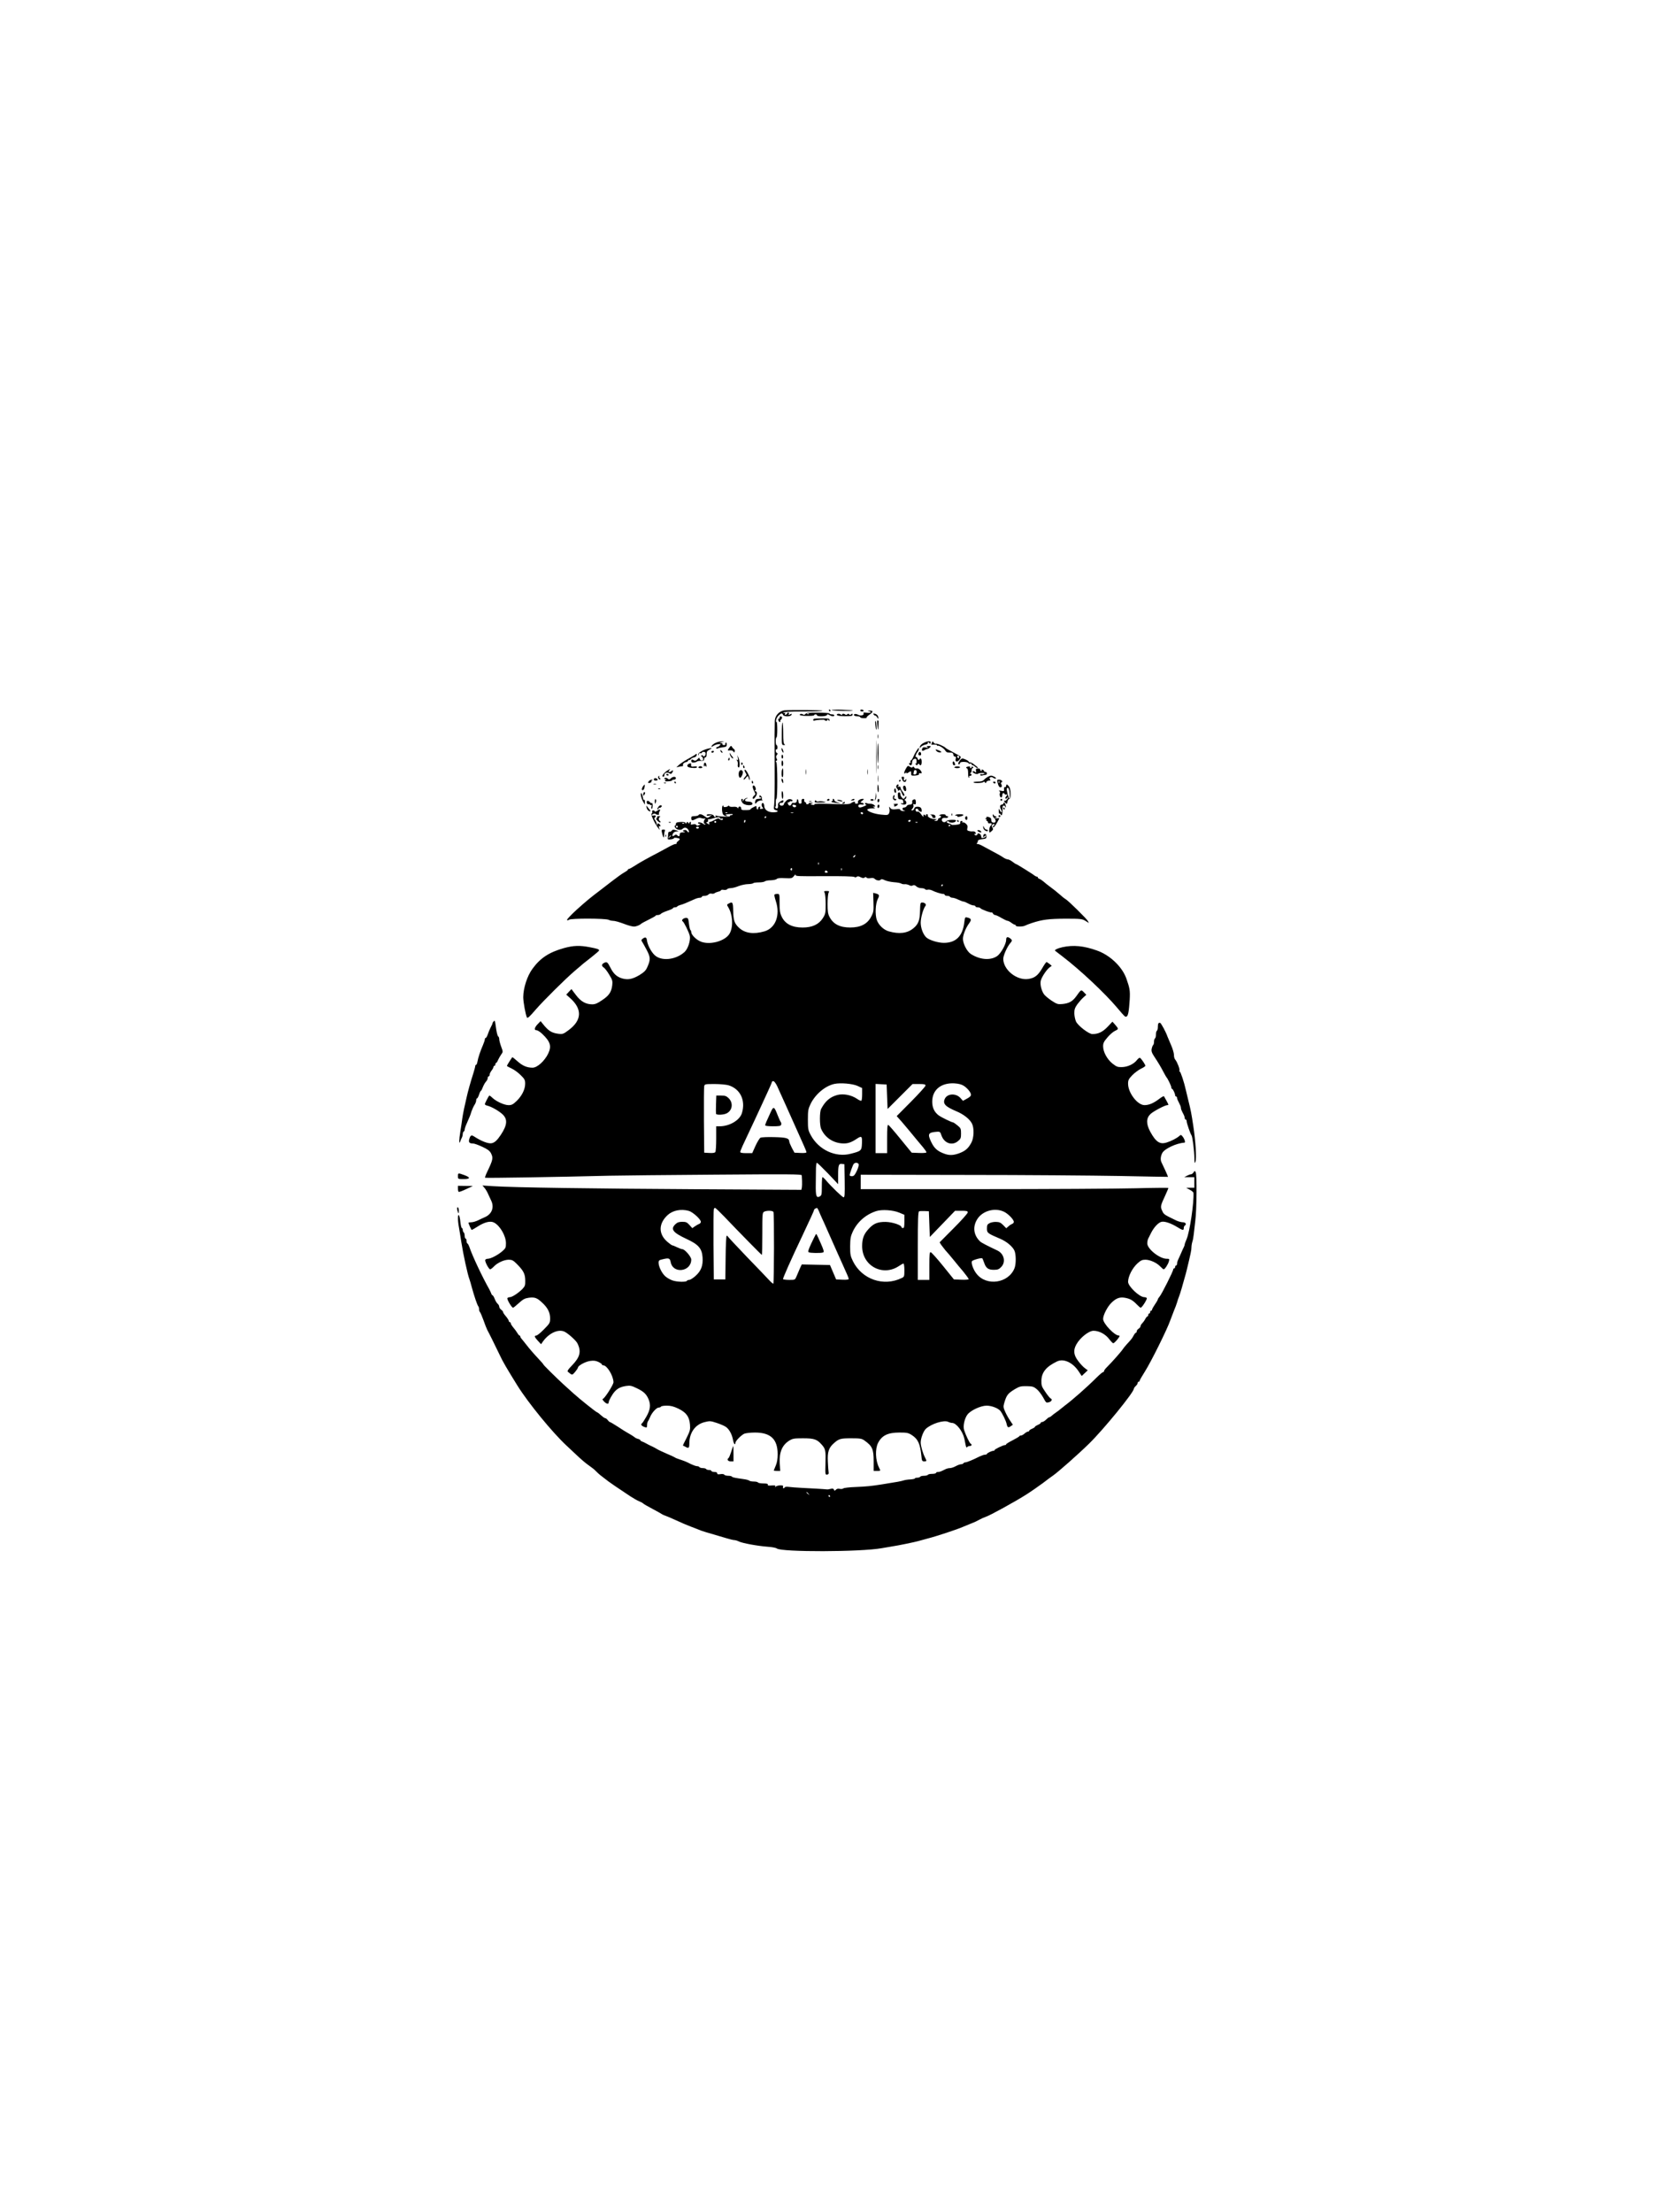 <?xml version="1.0" standalone="no"?>
<!DOCTYPE svg PUBLIC "-//W3C//DTD SVG 20010904//EN"
 "http://www.w3.org/TR/2001/REC-SVG-20010904/DTD/svg10.dtd">
<svg version="1.0" xmlns="http://www.w3.org/2000/svg"
 width="1728pt" height="2304pt" viewBox="0 0 1728 2304"
 preserveAspectRatio="xMidYMid meet">

<g transform="translate(0,2304) scale(0.1,-0.1)"
fill="#000000" stroke="none">
<path d="M8175 15642 c-58 -5 -105 -56 -105 -114 -1 -24 -1 -90 -2 -148 0 -58
0 -231 1 -386 1 -154 -1 -304 -5 -333 -6 -48 -5 -53 15 -58 38 -10 22 -23 -27
-23 -54 0 -92 28 -92 68 0 11 -5 24 -10 27 -16 10 -24 -23 -10 -40 7 -8 11
-15 9 -16 -34 -7 -37 -6 -32 8 4 11 2 14 -8 11 -8 -3 -13 -11 -12 -17 2 -6 -2
-11 -7 -11 -6 0 -10 9 -10 20 0 19 -1 19 -34 2 -19 -9 -32 -20 -31 -23 2 -3
-18 -6 -46 -6 -42 -1 -49 2 -49 18 0 11 -7 19 -15 19 -8 0 -15 -6 -15 -12 0
-10 -2 -10 -9 0 -5 8 -21 11 -44 9 -21 -2 -38 1 -41 7 -3 7 -7 8 -13 1 -10
-12 -54 -15 -47 -3 3 4 0 8 -5 8 -16 0 -13 -79 3 -96 8 -8 23 -14 33 -13 16 0
16 1 -2 8 -15 6 -9 9 27 12 25 2 44 1 41 -3 -2 -5 -11 -8 -19 -8 -8 0 -13 -4
-10 -9 7 -11 -128 -6 -145 5 -8 4 -9 3 -5 -4 4 -7 2 -12 -4 -12 -6 0 -13 7
-16 15 -7 17 -74 21 -74 5 0 -6 11 -8 28 -4 l27 6 -23 -17 c-23 -17 -25 -16
-53 4 -31 23 -54 27 -64 11 -3 -5 -22 -10 -41 -10 -26 0 -34 -4 -34 -18 0 -30
10 -32 47 -12 27 14 41 16 60 9 14 -5 30 -6 36 -3 8 5 8 2 0 -7 -16 -17 -17
-49 -1 -49 6 0 8 -3 5 -6 -4 -4 -13 -2 -21 5 -18 15 -56 22 -56 10 0 -5 8 -9
18 -10 13 0 12 -3 -6 -12 -18 -8 -25 -8 -31 2 -5 8 -18 10 -35 5 -21 -5 -25
-3 -20 10 3 9 1 16 -5 16 -6 0 -11 -6 -11 -12 0 -9 -4 -8 -10 2 -9 13 -11 13
-20 0 -7 -11 -10 -11 -10 -2 0 9 -15 12 -50 11 -41 -2 -50 -6 -50 -21 0 -10
-5 -18 -10 -18 -6 0 -5 -8 2 -19 14 -24 60 -32 77 -14 18 19 44 16 59 -8 16
-26 7 -39 -11 -15 -8 11 -19 15 -32 10 -18 -7 -18 -8 1 -15 15 -6 12 -8 -13
-8 -26 -1 -33 -5 -33 -21 0 -22 -10 -26 -28 -8 -8 8 -15 8 -27 -2 -21 -17 -29
-7 -15 19 6 13 21 21 38 22 26 1 26 2 -7 12 -27 9 -36 8 -45 -5 -6 -8 -17 -13
-23 -11 -8 3 -13 -6 -14 -24 0 -15 -2 -35 -4 -43 -2 -12 5 -15 31 -12 19 2 34
8 34 13 0 9 49 2 60 -8 3 -3 -5 -13 -17 -23 -12 -9 -19 -20 -16 -24 4 -3 -1
-6 -10 -6 -9 0 -33 -10 -54 -21 -21 -12 -67 -37 -103 -56 -143 -75 -217 -116
-267 -149 -29 -19 -57 -34 -63 -34 -5 0 -10 -4 -10 -8 0 -5 -17 -17 -37 -28
-21 -11 -78 -52 -127 -90 -49 -38 -103 -80 -122 -94 -106 -80 -150 -117 -247
-204 -59 -54 -104 -102 -101 -107 3 -6 12 -5 21 2 18 16 384 15 413 -1 10 -5
29 -10 41 -10 25 0 67 -12 144 -41 28 -10 63 -19 78 -19 25 0 64 16 77 31 3 3
37 21 75 40 39 19 72 37 73 42 2 4 13 7 24 7 12 0 26 6 32 13 6 7 37 21 69 32
31 10 57 22 57 27 0 4 9 8 19 8 11 0 22 4 25 9 3 5 18 12 33 16 25 6 61 21
150 61 17 8 40 14 52 14 12 0 21 5 21 10 0 6 13 10 29 10 16 0 34 6 40 14 7 8
21 12 31 9 11 -3 26 -1 33 4 6 6 24 13 40 17 15 3 27 10 27 14 0 5 13 7 29 4
16 -2 32 1 35 7 4 6 20 11 36 11 16 0 53 9 82 21 28 11 74 21 100 21 27 1 51
5 54 10 3 4 29 8 58 8 28 0 57 5 63 11 5 5 33 11 62 11 28 1 56 7 62 14 6 8
34 11 84 8 71 -3 75 -2 96 24 12 15 20 20 16 11 -5 -15 21 -16 296 -14 181 1
307 -2 315 -8 8 -6 17 -6 25 1 10 8 21 7 41 -4 21 -10 32 -11 41 -4 10 8 15 8
20 0 5 -7 20 -9 40 -6 23 5 38 2 48 -9 18 -17 53 -20 62 -5 4 6 18 4 38 -6 17
-9 61 -19 97 -22 36 -2 70 -9 77 -14 7 -5 22 -8 35 -7 13 2 33 -3 46 -9 14 -9
28 -10 39 -4 12 7 22 4 37 -9 11 -11 34 -19 52 -19 18 0 36 -5 40 -11 3 -6 16
-8 27 -5 11 3 32 -1 46 -8 34 -17 93 -36 114 -36 9 0 17 -4 17 -10 0 -5 11
-10 24 -10 14 0 28 -4 31 -10 3 -5 15 -10 26 -10 11 0 39 -9 61 -20 23 -11 48
-20 55 -20 7 0 28 -9 48 -20 20 -11 44 -20 55 -20 11 0 20 -4 20 -10 0 -5 11
-10 24 -10 13 0 26 -4 28 -9 4 -11 118 -53 118 -43 0 4 5 -1 11 -10 5 -10 16
-18 24 -18 8 0 37 -13 65 -30 28 -16 57 -30 64 -30 7 0 25 -9 39 -20 14 -11
30 -20 36 -20 6 0 11 -4 11 -10 0 -13 75 -13 98 0 9 5 40 17 67 26 112 37 180
45 352 46 162 0 175 -2 209 -23 l36 -22 -11 21 c-14 25 -204 212 -231 227 -10
5 -39 28 -63 50 -25 22 -67 56 -94 75 -26 19 -59 45 -73 58 -14 12 -33 25 -42
28 -10 3 -18 10 -18 15 0 5 -5 9 -10 9 -6 0 -16 5 -23 10 -18 16 -186 120
-192 120 -4 0 -21 11 -39 25 -18 14 -41 25 -50 25 -10 0 -30 9 -45 19 -15 11
-60 37 -101 58 -41 22 -92 49 -113 61 -21 12 -45 22 -55 22 -10 0 -13 3 -7 8
6 4 10 14 10 22 0 10 14 17 45 20 41 4 45 8 45 30 0 30 -28 34 -34 5 -3 -17
-2 -18 14 -5 16 13 18 13 13 0 -4 -14 -48 -25 -46 -11 1 3 -2 14 -6 24 -9 18
-36 24 -36 7 0 -5 -7 -10 -15 -10 -8 0 -15 5 -15 11 0 5 4 7 10 4 6 -3 7 1 4
9 -6 15 -18 20 -38 17 -6 -1 -20 0 -33 4 -19 4 -22 10 -17 31 5 18 1 31 -15
45 -12 11 -26 17 -33 13 -7 -4 -8 -3 -4 4 4 7 1 12 -9 12 -10 0 -15 -7 -13
-17 2 -14 -6 -19 -44 -23 -27 -3 -48 -3 -48 1 0 4 -11 10 -25 13 -27 7 -34 23
-10 23 8 0 12 -3 10 -7 -2 -4 11 -7 29 -8 35 -1 62 27 28 29 -42 3 -78 -3 -87
-15 -15 -17 -45 -8 -45 15 0 18 15 24 47 20 6 -1 14 3 18 9 3 5 -1 10 -9 10
-9 0 -16 5 -16 10 0 14 -57 13 -66 -2 -4 -7 -3 -8 4 -4 7 4 12 1 12 -8 0 -9
-7 -16 -15 -16 -8 0 -15 -7 -15 -15 0 -9 -9 -15 -22 -14 -22 0 -22 1 -3 9 18
8 17 9 -7 9 -39 1 -80 22 -74 38 3 7 -1 13 -10 13 -9 0 -12 -5 -8 -12 5 -9 2
-9 -9 1 -16 13 -21 9 -18 -14 1 -5 -5 -1 -14 10 -28 39 -37 46 -50 41 -7 -2
-15 4 -18 14 -3 13 0 18 13 17 10 -1 17 -4 14 -9 -2 -4 5 -12 16 -18 17 -9 20
-8 20 7 0 29 -13 41 -44 41 -19 0 -30 -6 -33 -19 -3 -11 -12 -19 -21 -19 -13
0 -13 2 2 19 9 10 14 25 10 35 -5 12 -2 15 10 10 12 -5 16 0 16 19 0 14 -4 28
-8 31 -10 6 -34 -8 -31 -20 4 -24 -3 -34 -26 -34 -14 0 -28 -7 -31 -15 -4 -8
-15 -15 -25 -15 -27 0 -24 -28 4 -33 12 -3 6 -4 -13 -4 -20 1 -34 7 -33 13 1
8 -13 10 -44 6 -37 -4 -49 -1 -61 14 -13 18 -14 17 -8 -9 4 -15 2 -37 -4 -48
-10 -18 -17 -20 -83 -13 -74 7 -152 37 -142 54 4 6 25 10 48 11 33 0 38 2 22
9 -18 8 -18 9 -2 9 16 1 17 3 3 16 -8 8 -25 14 -38 14 -13 -1 -31 2 -40 6 -11
4 -18 3 -18 -4 0 -6 6 -11 13 -12 17 -1 -44 -28 -65 -29 -10 0 -18 7 -18 15 0
15 10 19 44 15 11 -1 15 3 12 9 -4 6 -15 11 -24 11 -13 0 -12 5 8 20 21 16 22
20 7 20 -29 0 -57 -19 -51 -35 4 -10 0 -15 -16 -15 -11 0 -18 5 -15 10 9 15
-19 12 -41 -5 -16 -12 -50 -13 -203 -8 -124 4 -182 3 -178 -4 4 -6 -4 -8 -21
-5 -24 5 -24 6 -7 13 17 6 16 8 -8 8 -16 1 -26 -3 -23 -7 2 -4 -4 -8 -14 -8
-10 0 -16 4 -14 8 3 5 -1 11 -10 14 -8 3 -12 12 -9 20 3 8 -1 14 -11 14 -15 0
-20 -11 -17 -37 1 -7 -5 -13 -14 -13 -8 0 -16 5 -16 10 -1 6 -2 14 -3 19 -3
21 -16 23 -16 3 0 -20 -15 -28 -43 -23 -4 1 -10 -6 -13 -14 -9 -22 -31 -19
-37 5 -3 11 -1 18 3 15 5 -3 11 -1 15 5 4 6 10 8 15 5 5 -3 11 -1 15 5 3 5 -5
12 -19 16 -18 4 -31 -1 -48 -18 -12 -12 -23 -27 -23 -33 -1 -21 -45 -21 -45 0
0 8 3 14 8 14 20 -3 32 3 32 17 0 13 -4 13 -30 -2 -23 -14 -28 -24 -26 -46 3
-29 -16 -39 -30 -16 -4 6 -3 9 2 5 5 -3 7 14 5 39 -1 24 1 44 6 44 13 0 12
373 -1 383 -8 6 -7 10 1 14 10 3 10 10 2 24 -8 15 -7 24 3 36 10 13 10 17 1
20 -7 3 -13 14 -13 24 0 11 4 18 9 15 5 -3 9 6 9 19 0 14 -4 25 -9 25 -5 0 -9
18 -9 40 0 22 4 40 8 40 5 0 8 36 8 80 0 44 -3 80 -6 80 -16 0 -3 47 19 67 28
27 39 29 47 8 8 -21 80 -20 88 0 4 13 2 14 -14 5 -16 -9 -18 -8 -14 5 4 8 1
15 -5 15 -6 0 -11 -4 -11 -9 0 -5 -7 -11 -14 -14 -11 -4 -13 -1 -9 10 4 11 2
14 -5 9 -7 -4 -12 -2 -12 3 0 8 68 11 207 11 113 0 203 3 199 8 -8 7 -312 10
-391 4z m118 -997 c-3 -17 -30 -17 -37 0 -4 13 -1 16 17 13 12 -2 21 -7 20
-13z m-716 -71 c-3 -3 -12 -4 -19 -1 -8 3 -5 6 6 6 11 1 17 -2 13 -5z m686 -1
c-7 -2 -19 -2 -25 0 -7 3 -2 5 12 5 14 0 19 -2 13 -5z m727 -3 c0 -5 -4 -10
-9 -10 -6 0 -13 5 -16 10 -3 6 1 10 9 10 9 0 16 -4 16 -10z m-1010 -40 c0 -5
-5 -10 -11 -10 -5 0 -7 5 -4 10 3 6 8 10 11 10 2 0 4 -4 4 -10z m-480 -11 c0
-6 7 -9 15 -5 8 3 15 1 15 -4 0 -14 -23 -13 -37 1 -9 9 -21 6 -48 -10 -20 -11
-42 -21 -50 -21 -9 0 -12 -6 -8 -16 5 -14 3 -14 -16 -2 -18 11 -19 14 -6 16
11 3 14 10 10 20 -3 9 -3 14 0 10 3 -3 25 0 48 8 53 16 77 17 77 3z m264 -34
c-4 -8 -8 -15 -10 -15 -2 0 -4 7 -4 15 0 8 4 15 10 15 5 0 7 -7 4 -15z m1721
5 c-3 -5 -10 -10 -16 -10 -5 0 -9 5 -9 10 0 6 7 10 16 10 8 0 12 -4 9 -10z
m-2025 -10 c0 -5 -4 -10 -10 -10 -5 0 -10 5 -10 10 0 6 5 10 10 10 6 0 10 -4
10 -10z m2097 -6 c-3 -3 -12 -4 -19 -1 -8 3 -5 6 6 6 11 1 17 -2 13 -5z
m-2430 -10 c-3 -3 -12 -4 -19 -1 -8 3 -5 6 6 6 11 1 17 -2 13 -5z m2773 -18
c0 -3 -4 -8 -10 -11 -5 -3 -10 -1 -10 4 0 6 5 11 10 11 6 0 10 -2 10 -4z
m-2840 -16 c0 -5 -4 -10 -10 -10 -5 0 -10 5 -10 10 0 6 5 10 10 10 6 0 10 -4
10 -10z m220 -10 c0 -5 -7 -10 -15 -10 -8 0 -15 5 -15 10 0 6 7 10 15 10 8 0
15 -4 15 -10z m-290 -84 c0 -2 -8 -10 -17 -17 -16 -13 -17 -12 -4 4 13 16 21
21 21 13z m1915 -215 c-3 -6 -11 -11 -16 -11 -5 0 -4 6 3 14 14 16 24 13 13
-3z m-378 -83 c-3 -8 -6 -5 -6 6 -1 11 2 17 5 13 3 -3 4 -12 1 -19z m-277 -54
c0 -8 -5 -12 -10 -9 -6 4 -8 11 -5 16 9 14 15 11 15 -7z m517 -6 c-3 -8 -6 -5
-6 6 -1 11 2 17 5 13 3 -3 4 -12 1 -19z m-154 -26 c-18 -5 -27 3 -18 17 4 7
10 7 20 -2 11 -10 11 -13 -2 -15z m1207 -132 c0 -5 -5 -10 -11 -10 -5 0 -7 5
-4 10 3 6 8 10 11 10 2 0 4 -4 4 -10z"/>
<path d="M8635 15640 c3 -5 8 -10 11 -10 2 0 4 5 4 10 0 6 -5 10 -11 10 -5 0
-7 -4 -4 -10z"/>
<path d="M8662 15645 c4 -4 57 -8 117 -9 60 -1 108 1 105 3 -3 3 -55 7 -117 9
-62 2 -109 0 -105 -3z"/>
<path d="M8960 15640 c0 -5 9 -10 21 -10 11 0 17 5 14 10 -3 6 -13 10 -21 10
-8 0 -14 -4 -14 -10z"/>
<path d="M9048 15633 c40 -8 23 -21 -20 -16 -28 4 -39 3 -34 -5 12 -19 -27
-32 -54 -17 -13 7 -30 11 -37 8 -21 -8 -4 -23 28 -23 16 0 29 -4 29 -10 0 -5
17 -10 37 -10 20 0 34 3 30 6 -3 4 8 16 25 28 45 30 47 46 6 45 -23 -1 -26 -3
-10 -6z"/>
<path d="M8389 15604 c-7 -8 -16 -11 -23 -6 -15 11 -36 9 -36 -3 0 -6 33 -11
75 -11 41 -1 75 2 75 7 0 5 7 9 15 9 8 0 15 -4 15 -10 0 -15 97 -13 103 3 3
10 9 10 26 0 25 -16 51 -17 51 -3 0 6 -11 10 -25 10 -14 0 -25 4 -25 9 0 4
-54 9 -119 9 -93 1 -122 -2 -132 -14z m38 0 c-3 -3 -12 -4 -19 -1 -8 3 -5 6 6
6 11 1 17 -2 13 -5z"/>
<path d="M8717 15594 c3 -8 30 -13 84 -13 66 0 79 2 79 15 0 13 -3 14 -14 5
-10 -9 -16 -9 -21 -1 -5 8 -11 8 -19 1 -7 -6 -16 -8 -20 -4 -12 12 -36 12 -36
0 0 -8 -3 -8 -8 -2 -11 15 -51 14 -45 -1z"/>
<path d="M9102 15596 c7 -8 15 -12 17 -10 3 3 11 -6 18 -18 8 -14 12 -17 12
-8 1 24 -16 43 -39 47 -17 2 -19 1 -8 -11z"/>
<path d="M8120 15564 c0 -8 -4 -13 -9 -10 -5 4 -7 -3 -4 -14 3 -11 10 -20 16
-20 6 0 8 3 4 6 -3 4 1 13 9 21 8 8 12 19 9 24 -10 14 -25 10 -25 -7z"/>
<path d="M8476 15552 c-11 -10 -6 -21 7 -17 25 8 107 13 107 6 0 -4 7 -8 15
-8 8 0 15 5 15 11 0 6 5 4 10 -4 8 -13 10 -13 10 2 0 14 -12 16 -79 16 -44 0
-82 -2 -85 -6z"/>
<path d="M9117 15494 c3 -27 7 -51 9 -53 8 -9 3 75 -5 88 -5 8 -7 -5 -4 -35z"/>
<path d="M9138 15493 c6 -61 12 -68 12 -15 0 23 0 45 1 49 0 4 -4 9 -9 11 -6
2 -8 -17 -4 -45z"/>
<path d="M8143 15400 c-1 -116 0 -120 21 -120 15 0 17 3 7 9 -10 6 -13 36 -13
115 0 58 -3 108 -7 111 -4 2 -8 -50 -8 -115z"/>
<path d="M9124 15155 c0 -154 2 -216 3 -137 2 79 2 205 0 280 -1 75 -3 11 -3
-143z"/>
<path d="M9142 15370 c0 -19 2 -27 5 -17 2 9 2 25 0 35 -3 9 -5 1 -5 -18z"/>
<path d="M7451 15302 c-19 -9 -37 -24 -39 -32 -4 -11 0 -11 21 3 15 9 38 17
52 17 24 0 25 -2 11 -15 -8 -8 -19 -15 -25 -15 -6 0 -11 -5 -11 -11 0 -7 7 -8
18 -3 9 4 34 9 55 12 31 3 37 8 37 29 0 14 -4 22 -10 18 -6 -4 -8 -11 -5 -16
4 -5 -3 -9 -15 -9 -12 0 -18 5 -15 10 3 6 -4 11 -17 11 -19 1 -18 3 7 9 l30 8
-30 0 c-16 1 -45 -7 -64 -16z"/>
<path d="M9620 15302 c-19 -9 -36 -26 -38 -37 -3 -18 -1 -18 10 -4 7 9 28 20
46 24 18 3 30 11 26 16 -3 5 -1 9 5 9 5 0 11 -5 13 -12 3 -7 7 -6 11 5 9 23
-27 23 -73 -1z"/>
<path d="M9707 15306 c-4 -10 -7 -19 -7 -20 0 -2 14 -2 30 -1 17 1 30 -2 30
-7 0 -5 3 -7 8 -5 11 7 66 -28 77 -49 6 -10 16 -19 23 -20 6 -1 23 -2 37 -2
18 -2 25 -8 25 -22 0 -11 7 -20 16 -20 11 0 14 -6 9 -21 -11 -33 15 -42 37
-13 11 13 17 28 14 33 -3 5 -39 26 -78 46 -40 21 -75 41 -78 45 -10 15 -91 50
-101 44 -6 -3 -16 2 -23 11 -12 17 -13 17 -19 1z m283 -152 c0 -8 -4 -12 -10
-9 -5 3 -10 10 -10 16 0 5 5 9 10 9 6 0 10 -7 10 -16z"/>
<path d="M9140 15195 c0 -60 2 -106 5 -103 7 7 8 199 1 206 -3 3 -6 -43 -6
-103z"/>
<path d="M7598 15255 c-23 -31 -23 -34 7 -30 15 1 29 -4 34 -12 7 -13 9 -13
14 1 3 8 0 19 -7 23 -7 5 -17 15 -22 25 -8 14 -11 13 -26 -7z"/>
<path d="M9660 15259 c11 -8 7 -9 -16 -4 -24 5 -33 2 -38 -11 -9 -24 1 -30 24
-16 11 7 25 12 31 12 6 0 17 7 25 15 14 13 12 15 -13 15 -22 0 -25 -2 -13 -11z"/>
<path d="M7375 15243 c-49 -11 -105 -44 -104 -61 1 -15 2 -15 6 1 3 11 11 16
19 13 8 -3 14 -1 14 4 0 6 9 10 20 10 13 0 20 -7 20 -19 0 -24 -20 -38 -30
-21 -5 9 -9 9 -14 1 -4 -6 -3 -11 2 -11 5 0 12 -9 15 -20 4 -15 0 -20 -13 -20
-10 0 -20 8 -22 17 -3 15 -5 15 -23 -4 -15 -16 -25 -19 -35 -13 -21 14 -30 12
-30 -5 0 -8 6 -16 13 -16 20 -2 42 3 47 10 3 4 21 7 40 7 28 -1 35 3 35 19 1
11 6 19 13 18 7 -2 12 10 12 31 0 28 5 36 33 50 31 15 24 19 -18 9z"/>
<path d="M8140 15240 c0 -8 5 -22 10 -30 9 -13 10 -13 10 0 0 8 -5 22 -10 30
-9 13 -10 13 -10 0z"/>
<path d="M9544 15217 c-11 -17 -26 -47 -33 -64 -8 -18 -18 -33 -23 -33 -6 0
-7 -7 -4 -16 3 -8 2 -12 -4 -9 -6 3 -10 -1 -10 -9 0 -9 7 -16 15 -16 9 0 15 9
15 23 0 27 10 41 31 45 11 1 16 -6 16 -28 0 -18 -4 -27 -11 -23 -6 3 -5 0 2
-8 11 -12 14 -12 21 0 6 9 11 10 15 2 14 -22 26 -10 26 24 0 35 -12 46 -26 23
-5 -7 -10 -4 -16 11 -4 12 -12 20 -17 17 -13 -9 0 37 16 52 11 11 19 42 11 42
-2 0 -12 -15 -24 -33z"/>
<path d="M9751 15222 c6 -9 22 -18 35 -18 31 -2 22 11 -16 24 -26 10 -28 9
-19 -6z"/>
<path d="M7506 15215 c4 -8 11 -15 16 -15 6 0 5 6 -2 15 -7 8 -14 15 -16 15
-2 0 -1 -7 2 -15z"/>
<path d="M7410 15210 c0 -5 4 -10 9 -10 6 0 13 5 16 10 3 6 -1 10 -9 10 -9 0
-16 -4 -16 -10z"/>
<path d="M9567 15195 c-7 -16 8 -29 23 -20 10 6 2 35 -10 35 -4 0 -10 -7 -13
-15z"/>
<path d="M7601 15190 c0 -18 27 -56 34 -48 3 3 0 12 -8 19 -8 8 -16 21 -20 29
-5 13 -5 13 -6 0z"/>
<path d="M7234 15175 c-12 -7 -48 -29 -80 -46 -32 -18 -70 -44 -84 -57 l-25
-24 25 6 c14 3 30 6 37 6 7 0 10 6 7 14 -4 12 16 28 39 30 4 1 12 8 17 16 5 8
10 11 10 6 0 -6 6 -3 13 6 6 9 23 18 36 20 14 2 25 11 27 21 3 21 3 21 -22 2z"/>
<path d="M8140 15160 c0 -11 4 -20 9 -20 6 0 9 9 8 20 -1 11 -5 20 -9 20 -4 0
-8 -9 -8 -20z"/>
<path d="M7685 15147 c4 -22 3 -27 -7 -21 -10 6 -11 5 -1 -7 7 -8 10 -27 8
-41 -3 -16 0 -28 8 -31 16 -6 15 67 -2 103 l-11 25 5 -28z"/>
<path d="M7586 15135 c-3 -8 -1 -15 4 -15 6 0 10 7 10 15 0 8 -2 15 -4 15 -2
0 -6 -7 -10 -15z"/>
<path d="M9996 15118 c-18 -26 -20 -38 -6 -38 6 0 10 6 10 14 0 16 82 14 88
-3 2 -5 10 -7 18 -4 8 3 14 0 14 -6 0 -6 5 -11 11 -11 6 0 17 -7 25 -15 9 -8
21 -15 27 -15 7 0 3 7 -8 16 -11 8 -28 21 -38 29 -9 8 -24 15 -32 15 -8 0 -15
3 -15 8 0 8 -48 32 -66 32 -7 0 -20 -10 -28 -22z"/>
<path d="M8140 15090 c0 -16 4 -30 9 -30 5 0 9 14 9 30 -1 17 -5 30 -10 30 -4
0 -8 -13 -8 -30z"/>
<path d="M9923 15090 c1 -11 7 -20 14 -20 15 0 15 2 7 24 -9 23 -23 20 -21 -4z"/>
<path d="M7331 15071 c0 -14 3 -20 6 -12 5 11 7 11 14 0 6 -10 8 -6 7 12 -1
14 -8 26 -15 26 -8 0 -13 -11 -12 -26z"/>
<path d="M7720 15084 c0 -8 5 -12 10 -9 6 4 8 11 5 16 -9 14 -15 11 -15 -7z"/>
<path d="M7164 15077 c-16 -19 4 -33 54 -35 27 -2 42 1 42 9 0 7 -10 9 -30 6
-28 -6 -35 0 -31 26 2 12 -23 7 -35 -6z"/>
<path d="M9142 15050 c0 -19 2 -27 5 -17 2 9 2 25 0 35 -3 9 -5 1 -5 -18z"/>
<path d="M7740 15055 c0 -8 4 -15 10 -15 5 0 7 7 4 15 -4 8 -8 15 -10 15 -2 0
-4 -7 -4 -15z"/>
<path d="M9433 15030 c-12 -22 -18 -42 -13 -45 5 -3 11 1 13 7 4 10 6 10 6 0
1 -9 7 -8 26 4 24 16 25 16 25 -10 0 -24 3 -26 43 -23 29 2 41 7 39 16 -2 8 3
11 13 8 22 -9 19 16 -5 38 -10 9 -26 15 -34 12 -9 -4 -19 1 -24 10 -6 10 -11
12 -16 4 -5 -8 -13 -7 -29 4 -21 13 -23 12 -44 -25z m115 -33 c-1 -15 -8 -23
-20 -23 -12 0 -17 5 -13 14 3 7 5 18 5 23 0 5 7 9 15 9 9 0 14 -8 13 -23z"/>
<path d="M7275 15050 c-4 -6 5 -10 20 -10 15 0 24 4 20 10 -3 6 -12 10 -20 10
-8 0 -17 -4 -20 -10z"/>
<path d="M9940 15048 c0 -4 14 -8 30 -8 17 0 30 4 30 9 0 5 -13 9 -30 9 -16
-1 -30 -5 -30 -10z"/>
<path d="M10064 15049 c-2 -4 1 -9 8 -11 8 -3 12 -22 12 -51 -1 -26 3 -47 8
-47 5 0 6 5 3 10 -3 6 1 10 9 10 19 0 21 16 4 23 -10 4 -10 6 0 6 6 1 12 12
12 25 0 13 5 26 12 28 9 3 9 6 0 12 -7 4 -12 2 -12 -3 0 -6 -5 -11 -11 -11 -5
0 -8 4 -4 9 3 6 -4 9 -16 8 -11 -1 -22 -5 -25 -8z"/>
<path d="M8146 15024 c-9 -24 -7 -72 3 -79 6 -3 10 16 9 45 0 53 -2 59 -12 34z"/>
<path d="M8393 15000 c0 -25 2 -35 4 -22 2 12 2 32 0 45 -2 12 -4 2 -4 -23z"/>
<path d="M9033 15000 c0 -25 2 -35 4 -22 2 12 2 32 0 45 -2 12 -4 2 -4 -23z"/>
<path d="M10166 15010 c3 -14 2 -21 -3 -15 -10 12 -33 18 -33 8 0 -13 49 -32
56 -22 3 5 22 9 42 9 26 0 33 -3 23 -9 -8 -5 -20 -7 -28 -4 -7 3 -13 0 -13 -7
0 -8 8 -10 23 -6 12 3 28 6 35 6 6 0 12 7 12 15 0 8 -7 15 -15 15 -8 0 -15 4
-15 9 0 5 -7 12 -16 15 -8 3 -12 2 -9 -4 3 -6 1 -10 -4 -10 -6 0 -11 6 -11 14
0 8 -10 13 -25 12 -20 -1 -23 -5 -19 -26z"/>
<path d="M6950 15014 c-42 -28 -64 -64 -40 -64 6 0 10 9 10 19 0 23 28 31 53
17 13 -8 20 -7 27 4 14 21 12 36 -2 22 -7 -7 -18 -12 -26 -12 -12 0 -12 3 -2
15 16 19 10 19 -20 -1z"/>
<path d="M7757 15023 c-4 -3 0 -17 8 -30 14 -21 14 -25 -5 -45 -11 -12 -17
-24 -14 -27 3 -3 14 5 24 19 15 19 20 22 24 10 2 -8 7 -22 9 -30 3 -8 6 -4 6
10 0 28 -42 104 -52 93z"/>
<path d="M7696 14996 c-6 -26 1 -56 13 -56 13 0 34 48 28 64 -10 24 -34 19
-41 -8z"/>
<path d="M6940 14972 c0 -5 7 -9 15 -9 8 0 12 4 9 9 -3 4 -9 8 -15 8 -5 0 -9
-4 -9 -8z"/>
<path d="M9143 14930 c0 -30 2 -43 4 -27 2 15 2 39 0 55 -2 15 -4 2 -4 -28z"/>
<path d="M10294 14952 c-16 -8 -36 -23 -45 -34 -12 -13 -30 -18 -63 -18 -25 0
-46 -3 -46 -8 0 -11 94 -9 103 3 4 6 10 5 16 -3 7 -11 9 -11 14 2 4 9 16 16
28 16 17 0 19 3 10 14 -15 18 15 31 35 15 7 -6 19 -9 26 -7 7 3 -2 11 -18 20
-28 13 -34 13 -60 0z"/>
<path d="M6856 14952 c-7 -12 12 -38 21 -28 4 5 2 11 -5 13 -6 3 -10 9 -6 14
3 5 3 9 0 9 -3 0 -7 -4 -10 -8z"/>
<path d="M6987 14933 c-13 -13 -19 -14 -29 -5 -15 15 -38 16 -38 1 0 -5 6 -7
13 -3 9 6 8 3 -1 -8 -12 -15 -9 -17 27 -15 23 1 41 5 41 9 0 5 9 8 20 8 11 0
20 7 20 15 0 20 -32 19 -53 -2z"/>
<path d="M9390 14946 c0 -3 4 -16 10 -30 10 -28 41 -26 39 3 0 10 -2 11 -6 4
-8 -21 -25 -14 -18 7 5 14 2 20 -9 20 -9 0 -16 -2 -16 -4z"/>
<path d="M6816 14933 c-12 -12 -5 -23 14 -23 11 0 20 4 20 9 0 11 -26 22 -34
14z"/>
<path d="M8140 14918 c0 -7 5 -20 10 -28 8 -11 9 -9 8 13 -2 26 -18 40 -18 15z"/>
<path d="M6762 14908 c-18 -18 -15 -27 8 -21 11 3 18 9 15 13 -3 5 1 11 7 13
9 4 8 6 -2 6 -9 1 -21 -4 -28 -11z"/>
<path d="M9365 14910 c-3 -5 -1 -10 4 -10 6 0 11 5 11 10 0 6 -2 10 -4 10 -3
0 -8 -4 -11 -10z"/>
<path d="M10393 14880 c10 -37 25 -49 40 -34 3 4 2 15 -3 25 -7 12 -6 19 2 21
19 7 -1 28 -26 28 -22 0 -23 -2 -13 -40z m14 8 c-3 -8 -6 -5 -6 6 -1 11 2 17
5 13 3 -3 4 -12 1 -19z"/>
<path d="M7830 14895 c0 -8 4 -15 10 -15 5 0 7 7 4 15 -4 8 -8 15 -10 15 -2 0
-4 -7 -4 -15z"/>
<path d="M7025 14890 c3 -5 8 -10 11 -10 2 0 4 5 4 10 0 6 -5 10 -11 10 -5 0
-7 -4 -4 -10z"/>
<path d="M10345 14890 c3 -5 10 -10 16 -10 5 0 9 5 9 10 0 6 -7 10 -16 10 -8
0 -12 -4 -9 -10z"/>
<path d="M6918 14883 c7 -3 16 -2 19 1 4 3 -2 6 -13 5 -11 0 -14 -3 -6 -6z"/>
<path d="M6808 14873 c6 -2 18 -2 25 0 6 3 1 5 -13 5 -14 0 -19 -2 -12 -5z"/>
<path d="M6703 14858 c-19 -24 -23 -48 -9 -48 8 0 16 12 19 28 6 32 4 37 -10
20z"/>
<path d="M9140 14832 c0 -23 4 -42 8 -42 9 0 6 69 -3 78 -3 3 -5 -13 -5 -36z"/>
<path d="M9336 14855 c-3 -8 1 -21 9 -29 8 -7 11 -17 7 -22 -4 -5 0 -3 10 4
14 11 18 8 29 -22 7 -20 17 -36 21 -36 14 0 9 21 -12 47 -11 14 -20 32 -20 40
0 10 -7 13 -22 9 -13 -3 -17 -3 -10 0 14 7 16 24 3 24 -5 0 -11 -7 -15 -15z"/>
<path d="M10480 14855 c0 -8 -6 -14 -12 -12 -8 1 -12 -7 -10 -22 2 -22 -1 -23
-30 -17 -21 4 -28 3 -19 -3 7 -5 10 -14 7 -20 -10 -15 3 -53 15 -46 5 4 9 15
9 26 0 20 15 26 25 9 4 -6 11 -8 16 -5 13 9 11 -9 -3 -23 -6 -6 -8 -15 -4 -19
4 -4 11 -1 16 7 6 8 10 10 10 4 0 -12 -31 -42 -36 -34 -1 3 -4 3 -6 0 -3 -3 3
-12 13 -21 16 -16 17 -15 23 12 3 16 11 28 18 27 20 -4 19 101 -1 129 -19 26
-31 29 -31 8z m37 -85 c1 -27 1 -50 -1 -50 -9 0 -35 92 -29 106 10 27 27 -3
30 -56z"/>
<path d="M7840 14845 c0 -9 7 -30 16 -47 15 -29 15 -32 0 -43 -16 -12 -22 -35
-8 -35 4 0 15 11 24 25 18 24 15 55 -6 55 -8 0 -8 2 0 8 7 4 8 15 3 30 -10 25
-29 30 -29 7z"/>
<path d="M9407 14848 c-5 -16 10 -48 24 -48 14 0 7 52 -7 57 -7 2 -14 -2 -17
-9z"/>
<path d="M6858 14823 c7 -3 16 -2 19 1 4 3 -2 6 -13 5 -11 0 -14 -3 -6 -6z"/>
<path d="M9317 14823 c-7 -15 -2 -36 9 -40 7 -2 10 6 7 22 -6 26 -9 30 -16 18z"/>
<path d="M8142 14760 c1 -22 5 -40 10 -40 4 0 7 18 6 40 -1 22 -5 40 -10 40
-5 0 -8 -18 -6 -40z"/>
<path d="M6700 14768 c0 -19 2 -20 10 -8 13 19 13 30 0 30 -5 0 -10 -10 -10
-22z"/>
<path d="M9352 14751 c3 -31 6 -36 28 -36 19 0 26 -6 28 -24 3 -19 0 -22 -13
-18 -9 4 -14 3 -10 -3 3 -6 17 -10 31 -10 17 0 24 6 24 19 0 11 -6 22 -12 25
-10 5 -10 7 0 12 6 3 12 13 12 22 0 13 -3 12 -14 -4 -14 -19 -15 -19 -33 1
-10 11 -17 27 -15 36 1 9 -4 16 -13 16 -11 0 -15 -9 -13 -36z"/>
<path d="M6677 14748 c4 -18 14 -45 23 -60 l17 -28 0 30 c0 17 -4 26 -8 19 -4
-7 -10 6 -14 30 -4 22 -11 41 -16 41 -5 0 -6 -15 -2 -32z"/>
<path d="M9121 14758 c0 -14 -4 -35 -7 -45 -5 -17 -5 -17 6 0 6 10 9 30 7 45
l-4 27 -2 -27z"/>
<path d="M7910 14746 c0 -10 5 -14 10 -11 6 3 10 1 10 -4 0 -6 -13 -11 -29
-11 -21 0 -30 -6 -34 -22 -8 -29 0 -36 16 -14 8 11 26 19 43 19 16 0 24 2 17
4 -7 2 -10 10 -7 17 3 7 -2 19 -11 26 -12 10 -15 10 -15 -4z"/>
<path d="M9307 14753 c-4 -3 -7 -14 -7 -24 0 -19 26 -33 35 -19 4 6 -1 10 -10
10 -12 0 -15 6 -10 20 6 20 4 25 -8 13z"/>
<path d="M7746 14708 c-10 -15 -14 -17 -10 -5 4 9 1 17 -5 17 -15 0 -13 -21 4
-43 19 -26 104 -32 102 -8 -1 16 -13 21 -59 24 -10 1 -18 7 -18 13 0 7 8 15
18 17 14 4 14 5 1 6 -9 0 -24 -9 -33 -21z"/>
<path d="M6820 14696 c0 -31 6 -34 13 -6 3 11 1 23 -4 26 -5 3 -9 -6 -9 -20z"/>
<path d="M8615 14710 c-3 -5 1 -10 9 -10 9 0 16 5 16 10 0 6 -4 10 -9 10 -6 0
-13 -4 -16 -10z"/>
<path d="M8674 14711 c4 -5 0 -11 -6 -14 -21 -7 -6 -14 47 -20 48 -6 48 -5 13
5 -21 5 -38 16 -38 24 0 8 -5 14 -11 14 -5 0 -8 -4 -5 -9z"/>
<path d="M8870 14710 c-12 -7 -10 -9 8 -7 12 0 22 5 22 9 0 11 -12 10 -30 -2z"/>
<path d="M9066 14708 c7 -11 34 -10 34 1 0 6 -9 9 -19 8 -11 0 -17 -5 -15 -9z"/>
<path d="M9140 14699 c0 -11 5 -17 10 -14 6 3 10 13 10 21 0 8 -4 14 -10 14
-5 0 -10 -9 -10 -21z"/>
<path d="M10420 14710 c0 -5 5 -10 10 -10 6 0 10 5 10 10 0 6 -4 10 -10 10 -5
0 -10 -4 -10 -10z"/>
<path d="M8487 14696 c-5 -14 3 -16 61 -15 59 1 63 2 32 10 -19 4 -43 6 -54 2
-10 -3 -22 0 -26 7 -5 8 -9 7 -13 -4z"/>
<path d="M8722 14705 c3 -3 18 -8 34 -11 22 -3 25 -2 14 6 -15 10 -58 14 -48
5z"/>
<path d="M6737 14679 c3 -12 11 -18 19 -15 8 3 14 1 14 -5 0 -6 5 -7 11 -3 7
4 9 0 5 -14 -4 -11 -3 -23 2 -26 5 -3 9 11 10 30 1 19 -2 32 -7 30 -5 -3 -14
1 -21 9 -19 22 -39 19 -33 -6z"/>
<path d="M8428 14693 c6 -2 18 -2 25 0 6 3 1 5 -13 5 -14 0 -19 -2 -12 -5z"/>
<path d="M8780 14680 c-13 -8 -12 -10 3 -10 9 0 17 5 17 10 0 12 -1 12 -20 0z"/>
<path d="M10450 14670 c0 -5 -6 -10 -14 -10 -21 0 -25 -22 -9 -52 7 -16 10
-28 5 -28 -5 0 -13 10 -19 22 -9 20 -10 20 -10 -9 0 -18 4 -30 8 -27 4 2 9 -2
12 -8 9 -26 21 4 19 47 -1 34 2 45 13 45 8 0 15 -5 15 -12 0 -6 2 -9 5 -7 7 8
-6 49 -16 49 -5 0 -9 -4 -9 -10z"/>
<path d="M9308 14663 c6 -3 10 -9 6 -14 -9 -14 16 -10 32 5 12 13 10 15 -18
14 -18 -1 -27 -3 -20 -5z"/>
<path d="M6856 14634 c-9 -13 -12 -24 -6 -24 5 0 10 5 10 11 0 5 3 8 8 6 4 -3
12 1 19 8 10 10 9 14 -2 18 -7 3 -21 -5 -29 -19z"/>
<path d="M9140 14639 c0 -11 5 -17 10 -14 6 3 10 13 10 21 0 8 -4 14 -10 14
-5 0 -10 -9 -10 -21z"/>
<path d="M6735 14631 c4 -23 20 -41 38 -41 4 0 3 6 -3 13 -6 6 -17 21 -25 32
-14 19 -14 19 -10 -4z"/>
<path d="M10450 14620 c0 -5 5 -10 11 -10 5 0 7 5 4 10 -3 6 -8 10 -11 10 -2
0 -4 -4 -4 -10z"/>
<path d="M6842 14594 c-12 -8 -22 -10 -22 -5 0 6 -7 11 -16 11 -10 0 -14 -6
-11 -14 3 -8 1 -17 -6 -19 -13 -4 30 -100 66 -147 l19 -25 -7 24 c-5 16 -4 21
4 17 16 -10 13 9 -3 23 -11 10 -15 8 -19 -6 -4 -16 -5 -15 -6 2 0 11 -8 30
-16 42 -10 14 -12 24 -5 28 18 11 11 27 -10 22 -11 -3 -20 -2 -20 3 0 11 32
22 39 13 8 -11 42 -13 35 -2 -3 5 0 18 6 29 13 24 3 26 -28 4z"/>
<path d="M9911 14554 c0 -11 3 -14 6 -6 3 7 2 16 -1 19 -3 4 -6 -2 -5 -13z"/>
<path d="M9693 14553 c9 -3 17 -11 17 -19 0 -8 9 -14 19 -14 14 0 18 5 14 19
-3 13 -14 18 -36 18 -18 0 -24 -2 -14 -4z"/>
<path d="M9950 14549 c0 -5 5 -7 10 -4 6 3 10 1 10 -5 0 -8 9 -10 28 -5 49 12
49 25 -1 25 -26 0 -47 -5 -47 -11z"/>
<path d="M10340 14549 c0 -9 7 -22 15 -29 24 -20 19 -52 -7 -48 -16 2 -23 10
-23 27 0 18 -7 26 -28 32 -15 4 -25 4 -22 -1 3 -5 -1 -11 -7 -13 -10 -4 -10
-6 0 -6 7 -1 10 -5 7 -11 -3 -5 -1 -10 4 -10 6 0 11 -6 11 -14 0 -9 7 -13 20
-11 23 4 26 -8 6 -28 -12 -12 -18 -67 -7 -67 3 0 12 7 22 16 14 13 16 20 6 35
-9 14 -9 21 1 31 6 6 15 8 19 4 4 -4 1 -11 -7 -16 -8 -5 -12 -11 -9 -14 8 -9
23 8 48 53 24 44 24 44 3 39 -12 -4 -25 -1 -29 4 -4 7 -1 8 7 3 8 -5 11 -3 9
4 -3 7 -8 12 -13 11 -5 -1 -13 4 -17 12 -7 10 -9 9 -9 -3z"/>
<path d="M10400 14540 c0 -5 5 -10 10 -10 6 0 10 5 10 10 0 6 -4 10 -10 10 -5
0 -10 -4 -10 -10z"/>
<path d="M6844 14531 c4 -5 1 -11 -6 -13 -7 -3 -4 -12 11 -27 12 -12 26 -20
29 -16 4 3 2 9 -3 13 -16 11 -17 34 -3 43 9 6 6 9 -10 9 -13 0 -21 -4 -18 -9z"/>
<path d="M10055 14530 c-7 -11 2 -30 13 -30 4 0 8 9 8 20 0 21 -11 26 -21 10z"/>
<path d="M9970 14490 c0 -5 5 -10 11 -10 5 0 7 5 4 10 -3 6 -8 10 -11 10 -2 0
-4 -4 -4 -10z"/>
<path d="M6968 14473 c7 -3 16 -2 19 1 4 3 -2 6 -13 5 -11 0 -14 -3 -6 -6z"/>
<path d="M10241 14427 c-1 -20 16 -40 37 -44 6 -2 12 2 12 7 0 6 -7 10 -15 10
-9 0 -20 10 -25 23 -7 18 -9 19 -9 4z"/>
<path d="M6895 14368 c11 -49 22 -66 22 -32 0 16 3 37 7 47 6 13 3 17 -14 17
-19 0 -21 -4 -15 -32z"/>
<path d="M10180 14390 c0 -7 24 -20 36 -20 13 0 1 19 -16 23 -11 3 -20 2 -20
-3z"/>
<path d="M6931 14334 c0 -11 3 -14 6 -6 3 7 2 16 -1 19 -3 4 -6 -2 -5 -13z"/>
<path d="M8590 13741 c5 -11 10 -64 10 -118 0 -92 -2 -102 -29 -145 -42 -66
-111 -98 -211 -98 -111 0 -183 38 -219 115 -17 36 -21 64 -21 140 0 94 0 95
-24 95 -14 0 -27 -4 -30 -8 -2 -4 4 -34 15 -67 48 -146 -2 -281 -119 -315
-112 -33 -204 -20 -265 38 -47 44 -58 76 -60 173 -2 94 -6 101 -48 78 -18 -9
-19 -13 -7 -32 48 -76 58 -196 22 -272 -42 -89 -226 -137 -321 -84 -44 24 -82
66 -83 91 0 9 -4 19 -9 22 -4 3 -11 33 -15 66 -6 54 -9 60 -30 60 -28 0 -53
-25 -36 -35 15 -9 66 -114 75 -152 9 -46 -18 -132 -52 -165 -90 -86 -248 -103
-317 -33 -38 38 -72 106 -78 154 -4 30 -17 35 -43 15 -16 -12 -17 -18 -7 -32
6 -9 28 -48 48 -86 40 -77 41 -101 6 -179 -15 -35 -33 -52 -81 -82 -71 -42
-118 -52 -178 -36 -57 16 -93 48 -126 115 -30 58 -36 63 -68 46 -24 -13 -24
-32 0 -47 10 -6 36 -39 56 -73 34 -56 37 -67 32 -112 -9 -70 -33 -107 -106
-155 -49 -34 -72 -43 -104 -43 -67 1 -118 30 -169 98 l-46 61 -27 -29 -27 -29
36 -32 c132 -115 129 -233 -9 -336 -56 -42 -63 -45 -107 -40 -73 9 -106 30
-167 107 l-20 25 -31 -32 c-34 -36 -39 -63 -11 -63 11 0 37 -17 58 -37 86 -82
100 -128 63 -206 -38 -78 -114 -147 -163 -147 -58 0 -105 20 -157 67 -28 25
-52 44 -54 42 -13 -16 -56 -85 -56 -90 0 -3 22 -15 48 -27 27 -12 69 -43 95
-69 42 -41 47 -52 47 -90 0 -58 -33 -125 -88 -179 -39 -37 -52 -44 -85 -44
-44 0 -128 38 -169 77 -15 15 -30 25 -32 22 -10 -10 -46 -81 -46 -89 0 -5 12
-13 28 -16 44 -11 123 -57 159 -92 52 -51 46 -111 -21 -212 -36 -54 -62 -79
-92 -86 -35 -9 -108 19 -188 71 -27 18 -39 9 -50 -36 -6 -28 6 -39 45 -39 10
0 52 -15 93 -34 56 -26 77 -42 90 -67 25 -50 21 -68 -41 -197 -14 -29 -23 -55
-20 -58 5 -5 737 7 1297 21 107 2 601 8 1098 11 774 6 902 5 903 -7 0 -8 2
-34 3 -59 1 -25 0 -56 -2 -68 l-5 -24 -1081 6 c-1075 6 -1921 18 -2131 32
l-110 7 21 -24 c11 -13 29 -42 38 -64 10 -22 24 -53 32 -69 34 -70 8 -140 -64
-172 -20 -9 -54 -24 -75 -35 -22 -10 -52 -19 -68 -19 -16 0 -29 -2 -29 -5 0
-11 29 -75 34 -75 3 0 30 16 60 35 73 47 134 62 172 42 62 -32 124 -139 124
-215 0 -47 -3 -53 -41 -86 -46 -39 -118 -76 -148 -76 -11 0 -23 -5 -26 -11 -9
-13 36 -99 51 -99 5 0 23 13 39 30 37 39 106 70 154 70 33 0 47 -7 78 -38 75
-74 93 -108 94 -178 1 -48 -2 -59 -27 -86 -41 -43 -109 -88 -133 -88 -11 0
-23 -5 -26 -10 -7 -12 45 -100 59 -100 4 0 32 22 61 49 44 40 62 49 103 55 61
8 87 -1 139 -51 58 -53 83 -103 83 -163 0 -48 -3 -53 -64 -115 -35 -36 -71
-65 -80 -65 -24 0 -19 -16 17 -55 l33 -35 19 28 c65 90 164 134 228 101 41
-22 116 -90 131 -119 43 -86 28 -145 -58 -233 -36 -37 -49 -56 -42 -63 46 -39
45 -39 76 -3 16 19 29 39 30 45 0 21 78 63 128 70 37 5 59 2 86 -11 20 -10 36
-21 36 -26 0 -5 6 -9 14 -9 39 0 105 -110 106 -176 0 -26 -95 -174 -112 -174
-6 0 -1 -11 12 -25 26 -28 50 -33 50 -11 0 18 36 83 64 114 29 32 63 49 118
57 41 6 57 3 110 -23 72 -34 100 -61 123 -114 25 -60 19 -108 -21 -180 -19
-34 -41 -68 -48 -73 -16 -12 -2 -28 32 -39 19 -6 22 -4 22 21 0 16 4 33 8 38
5 6 15 26 23 45 17 45 67 100 90 100 10 0 21 5 24 10 3 6 31 10 61 10 41 0 72
-8 120 -31 82 -40 114 -83 121 -166 4 -53 1 -65 -35 -138 -23 -44 -40 -80 -39
-80 1 0 12 -6 24 -12 36 -21 43 -16 43 32 0 114 62 200 161 224 52 13 62 12
125 -9 37 -12 81 -31 96 -42 34 -24 63 -78 73 -135 6 -39 25 -61 25 -30 0 19
60 80 93 95 15 6 65 12 111 12 163 0 236 -69 236 -225 0 -51 -6 -88 -20 -120
-11 -26 -20 -49 -20 -51 0 -2 15 -4 33 -4 l34 0 -5 76 c-7 117 23 192 99 240
35 21 50 24 142 24 117 0 147 -10 196 -66 40 -45 43 -61 39 -199 -3 -111 -2
-116 17 -113 14 2 19 9 16 23 -2 11 -6 61 -8 112 -5 102 9 145 64 193 51 45
68 50 179 50 93 0 110 -3 137 -22 82 -58 97 -90 97 -215 l0 -103 35 0 c40 0
39 -2 20 37 -37 74 -41 192 -9 255 40 78 102 108 223 108 77 0 92 -3 128 -26
65 -42 87 -91 100 -216 5 -53 8 -58 29 -58 28 0 29 2 8 42 -22 43 -44 118 -44
154 0 44 28 118 53 142 58 54 187 94 232 74 14 -7 33 -12 42 -12 44 0 111 -87
128 -165 3 -16 9 -46 13 -65 5 -23 10 -31 15 -22 5 6 17 12 28 12 21 0 26 15
8 25 -11 7 -51 91 -67 141 -13 41 4 119 34 160 32 44 139 94 201 94 51 0 119
-26 143 -55 20 -25 58 -102 65 -135 8 -38 17 -43 43 -24 l22 15 -28 42 c-16
23 -39 64 -51 91 -20 44 -22 55 -12 90 25 86 37 102 112 148 48 28 62 32 123
31 59 -1 73 -5 103 -30 20 -15 49 -54 67 -85 34 -62 32 -60 63 -52 26 7 37 30
18 38 -7 2 -33 33 -56 68 -39 57 -43 68 -42 120 3 86 50 144 162 198 68 34
163 -9 225 -101 l33 -50 32 30 31 29 -28 21 c-16 11 -48 44 -70 74 -49 63 -55
113 -21 174 38 70 130 143 179 143 60 0 126 -36 165 -89 17 -22 35 -41 41 -41
6 0 25 18 43 40 25 32 28 40 15 40 -45 0 -164 125 -164 173 0 41 45 128 87
169 48 47 86 61 138 52 53 -9 83 -25 124 -68 19 -20 38 -36 42 -36 14 0 70 90
64 100 -3 6 -15 10 -26 10 -50 0 -169 113 -169 160 1 58 44 143 99 193 33 30
49 37 81 37 49 0 118 -31 155 -70 16 -17 32 -30 36 -30 12 0 47 54 54 83 7 25
5 27 -24 27 -72 0 -201 102 -201 160 0 17 4 38 9 48 5 9 19 37 31 62 30 59 76
108 109 115 33 7 98 -15 163 -55 57 -35 68 -37 68 -11 0 11 5 23 10 26 22 13
10 35 -19 35 -16 0 -46 8 -68 18 -128 62 -131 63 -148 102 -20 44 -19 49 36
168 16 35 29 66 29 69 0 3 -156 2 -347 -3 -192 -5 -913 -9 -1603 -9 l-1255 0
0 75 0 75 1100 -2 c605 0 1325 -6 1600 -11 275 -6 501 -9 501 -9 2 2 -52 120
-67 149 -14 26 -11 65 7 99 22 44 150 104 231 108 14 1 -1 45 -24 70 -11 13
-15 13 -30 -1 -26 -23 -82 -52 -130 -67 -71 -23 -113 4 -172 112 -44 82 -43
141 2 184 30 29 152 93 176 93 6 0 11 2 11 5 0 4 -28 57 -46 87 -3 4 -25 -8
-51 -28 -58 -44 -105 -64 -152 -64 -73 0 -171 128 -171 223 0 37 6 49 44 89
25 25 65 55 90 67 25 11 46 26 46 31 0 12 -40 71 -55 82 -5 4 -21 -6 -33 -23
-34 -43 -98 -72 -157 -73 -44 -1 -56 4 -99 38 -56 46 -96 121 -96 179 0 33 8
49 45 92 24 29 60 60 80 69 39 19 39 19 -8 73 l-20 22 -51 -54 c-51 -53 -96
-75 -158 -75 -36 0 -148 85 -170 130 -9 19 -17 58 -18 86 0 41 6 58 32 95 18
24 46 56 63 71 l30 27 -26 27 c-29 29 -27 30 -80 -44 -38 -52 -74 -72 -143
-79 -47 -4 -56 -2 -113 35 -34 23 -70 53 -80 68 -29 44 -43 112 -30 148 14 41
62 111 90 131 l22 16 -24 20 c-13 10 -27 19 -31 19 -4 0 -25 -30 -46 -67 -43
-73 -77 -99 -142 -109 -121 -18 -261 94 -262 209 0 37 42 130 76 168 18 20 18
29 -3 45 -29 22 -43 16 -43 -15 0 -44 -55 -142 -94 -169 -70 -47 -178 -39
-274 22 -40 26 -82 107 -82 158 0 41 29 114 66 164 25 34 21 48 -18 57 -26 7
-27 6 -34 -50 -17 -143 -87 -213 -213 -213 -60 0 -151 28 -182 56 -33 30 -59
97 -59 155 0 52 27 146 49 173 14 16 -5 36 -34 36 -18 0 -20 -7 -22 -86 -2
-99 -17 -139 -69 -182 -64 -53 -147 -63 -257 -32 -52 15 -103 63 -123 115 -21
56 -16 174 10 224 19 36 15 46 -24 56 l-25 6 3 -98 c3 -88 1 -103 -22 -147
-40 -79 -110 -116 -221 -116 -108 0 -177 36 -215 111 -16 30 -20 58 -20 134 0
53 5 105 10 116 10 17 7 19 -20 19 -27 0 -30 -2 -20 -19z m-495 -2013 c13 -29
56 -123 94 -208 38 -85 80 -180 94 -210 14 -30 35 -77 47 -105 12 -27 33 -74
46 -103 13 -29 24 -57 24 -63 0 -6 -25 -9 -62 -7 l-63 3 -27 50 c-14 28 -27
57 -27 66 -2 35 -30 43 -158 46 -68 2 -132 -1 -142 -6 -10 -6 -33 -44 -52 -85
l-34 -76 -62 0 c-41 0 -63 4 -63 12 0 6 12 36 26 67 124 263 159 340 191 409
14 31 45 99 69 150 24 52 44 98 44 103 0 5 7 9 15 9 9 0 26 -23 40 -52z m838
2 l47 -22 0 -64 c0 -34 -4 -65 -8 -68 -5 -3 -26 6 -47 21 -58 39 -140 55 -203
39 -75 -20 -126 -63 -169 -145 -17 -30 -17 -172 0 -208 38 -87 118 -143 214
-151 57 -5 95 7 153 45 55 37 61 32 58 -44 -3 -77 -7 -81 -116 -109 -159 -42
-337 41 -419 197 -26 49 -28 63 -28 159 0 96 3 110 29 165 50 100 151 185 246
206 64 14 191 3 243 -21z m1108 0 c20 -13 46 -39 58 -57 25 -39 21 -49 -34
-79 l-35 -19 -23 26 c-46 55 -137 52 -165 -3 -25 -53 2 -82 120 -132 75 -31
139 -82 162 -128 24 -48 21 -147 -6 -198 -32 -60 -62 -86 -124 -110 -63 -23
-104 -25 -154 -7 -74 26 -108 56 -140 122 -41 86 -33 101 59 108 31 2 35 -1
47 -38 29 -83 112 -111 173 -59 28 23 31 32 31 79 0 50 -3 56 -37 84 -21 17
-41 31 -45 31 -14 0 -123 53 -150 73 -46 34 -68 81 -68 143 0 123 91 198 230
191 47 -3 76 -11 101 -27z m-2453 7 c122 -37 180 -156 140 -289 -22 -75 -129
-138 -232 -138 l-36 0 0 -127 c0 -71 -4 -134 -9 -141 -5 -9 -25 -12 -62 -10
l-54 3 -3 335 c-1 184 0 345 3 358 5 21 10 22 108 22 56 0 121 -6 145 -13z
m1652 -120 l5 -127 130 130 130 130 67 0 c55 0 68 -3 68 -16 0 -9 -68 -84
-150 -167 l-150 -151 22 -25 c13 -14 25 -28 28 -31 7 -7 152 -181 170 -204 8
-10 32 -39 53 -63 20 -24 37 -49 37 -54 0 -6 -31 -9 -77 -7 l-77 3 -116 142
c-63 78 -121 144 -127 147 -10 4 -13 -28 -13 -144 l0 -150 -60 0 -60 0 0 360
0 361 58 -3 57 -3 5 -128z m-616 -798 l106 -112 0 94 c0 105 6 122 41 117 l24
-3 3 -172 c2 -142 0 -173 -11 -173 -13 0 -130 113 -189 183 -13 15 -27 27 -31
27 -4 0 -7 -43 -7 -95 0 -87 -2 -95 -22 -106 -35 -19 -43 6 -41 127 1 60 2
135 2 167 1 31 5 57 10 57 4 0 56 -50 115 -111z m320 95 c3 -9 -6 -41 -20 -70
-21 -43 -31 -54 -50 -54 -13 0 -24 4 -24 10 0 16 32 104 42 118 15 17 45 15
52 -4z m-1399 -546 c161 -169 386 -398 391 -398 2 0 4 99 4 220 0 207 1 220
19 230 27 14 88 13 97 -2 9 -14 7 -738 -1 -747 -3 -3 -24 15 -46 39 -23 25
-127 134 -233 243 -105 110 -192 203 -194 208 -2 5 -8 9 -13 9 -5 0 -10 -102
-11 -227 l-3 -228 -60 0 -60 0 -3 360 c-1 198 0 366 3 372 2 7 8 13 13 13 5 0
49 -42 97 -92z m984 60 c7 -18 23 -55 36 -83 13 -27 33 -72 45 -100 12 -27 39
-88 60 -135 21 -47 48 -107 60 -135 12 -27 32 -72 45 -100 51 -112 65 -145 65
-155 0 -7 -24 -10 -65 -8 l-66 3 -32 75 -32 75 -147 3 -147 3 -20 -43 c-10
-24 -26 -60 -34 -80 -16 -38 -16 -38 -76 -38 -33 0 -62 4 -65 8 -4 7 85 208
199 447 78 165 125 268 125 275 0 7 15 17 30 19 3 1 11 -14 19 -31z m-1355 1
c41 -11 126 -88 126 -114 0 -9 -8 -18 -17 -22 -10 -3 -30 -15 -45 -25 l-27
-19 -30 33 c-25 28 -36 33 -74 33 -34 0 -52 -6 -71 -24 -55 -52 -29 -87 114
-154 126 -58 162 -100 168 -194 6 -85 -16 -141 -75 -193 -25 -22 -54 -40 -64
-40 -10 0 -21 -4 -24 -10 -9 -14 -103 -12 -149 4 -22 7 -54 25 -71 39 -37 29
-75 103 -75 145 0 25 5 29 47 38 60 14 71 10 79 -31 23 -125 214 -101 214 27
0 30 -68 108 -93 108 -7 0 -32 9 -55 20 -22 11 -45 20 -50 20 -4 0 -27 16 -50
36 -96 82 -94 192 4 281 54 48 138 64 218 42z m2194 -19 l52 -22 0 -69 c0 -55
-3 -69 -15 -69 -8 0 -15 4 -15 9 0 22 -96 54 -165 55 -84 1 -127 -17 -178 -74
-50 -54 -67 -100 -67 -179 0 -205 215 -320 384 -206 20 14 41 25 46 25 6 0 10
-31 10 -68 0 -65 -1 -70 -27 -82 -189 -93 -415 -15 -509 175 -26 54 -29 70
-29 155 1 81 5 104 27 152 47 101 134 178 243 214 59 20 178 12 243 -16z
m1087 11 c43 -19 105 -82 105 -107 0 -8 -8 -17 -17 -21 -10 -3 -28 -15 -40
-26 l-22 -19 -31 32 c-26 27 -41 33 -75 34 -23 1 -54 -5 -68 -13 -23 -12 -27
-21 -27 -56 0 -46 5 -50 141 -108 64 -28 122 -76 144 -119 19 -39 20 -144 1
-189 -64 -154 -289 -187 -393 -57 -33 40 -59 109 -50 132 5 12 96 38 108 31 3
-2 11 -22 19 -44 19 -58 43 -76 101 -76 40 0 54 5 76 28 53 52 32 141 -40 174
-102 48 -164 80 -178 93 -69 66 -80 154 -29 234 54 85 180 121 275 77z m-775
-130 l5 -134 132 137 131 136 66 0 c56 0 66 -3 66 -17 0 -10 -66 -84 -147
-165 l-146 -147 17 -27 c10 -14 29 -38 41 -53 31 -34 52 -60 95 -112 19 -24
61 -75 93 -112 31 -38 57 -74 57 -79 0 -5 -35 -8 -77 -6 l-77 3 -113 140 c-62
77 -120 141 -128 143 -13 3 -15 -18 -15 -142 l0 -146 -60 0 -60 0 0 354 c0
274 3 356 13 360 6 3 32 4 57 3 l45 -2 5 -134z"/>
<path d="M8028 11458 c-43 -92 -58 -128 -58 -138 0 -6 35 -10 80 -10 63 0 82
3 86 15 4 8 2 21 -3 28 -5 6 -20 39 -33 72 -36 93 -43 96 -72 33z"/>
<path d="M7458 11540 c-2 -50 -1 -95 0 -100 5 -15 80 -12 112 5 59 31 69 107
21 156 -25 24 -38 29 -80 29 l-50 0 -3 -90z"/>
<path d="M8494 10178 c-5 -7 -25 -49 -46 -93 -27 -58 -34 -81 -25 -87 14 -9
128 -11 150 -2 13 4 8 22 -25 97 -48 108 -44 102 -54 85z"/>
<path d="M5875 13166 c-155 -43 -248 -104 -329 -216 -55 -75 -95 -199 -96
-295 0 -51 25 -187 39 -213 6 -10 29 11 88 80 86 99 309 320 408 405 94 81 99
85 179 147 42 33 76 63 76 67 0 13 -15 18 -97 34 -103 20 -171 18 -268 -9z"/>
<path d="M11066 13175 c-53 -12 -87 -29 -75 -38 2 -2 36 -28 74 -57 184 -140
447 -387 575 -540 77 -91 79 -93 94 -87 17 7 25 54 33 176 5 94 1 117 -35 220
-44 123 -171 244 -308 292 -135 48 -243 59 -358 34z"/>
<path d="M5143 12404 c-7 -7 -13 -17 -13 -21 0 -5 -8 -24 -19 -43 -10 -19 -24
-52 -30 -72 -7 -21 -17 -38 -22 -38 -5 0 -9 -7 -9 -15 0 -8 -9 -34 -19 -58
-26 -59 -52 -136 -58 -174 -3 -18 -9 -33 -14 -33 -5 0 -9 -6 -9 -13 0 -8 -9
-40 -19 -73 -30 -93 -58 -194 -71 -254 -7 -30 -19 -84 -27 -120 -7 -36 -16
-81 -18 -100 -2 -19 -11 -79 -20 -134 -15 -94 -15 -144 0 -101 3 11 11 28 16
37 5 10 9 27 9 37 0 11 5 23 10 26 6 3 10 13 10 21 0 8 9 36 21 62 31 71 37
83 50 127 8 22 21 52 31 67 10 14 18 36 18 47 0 12 4 21 8 21 5 0 15 18 22 40
7 22 16 40 20 40 3 0 12 17 19 37 8 20 22 46 32 57 11 11 19 28 19 38 0 10 5
18 10 18 6 0 10 8 10 18 0 9 9 28 20 42 11 14 20 31 20 38 0 6 5 12 10 12 6 0
10 7 10 15 0 8 3 15 8 15 4 0 14 15 21 33 8 17 23 43 33 57 18 24 18 27 -2 80
-11 30 -20 65 -20 77 0 12 -4 24 -9 27 -10 6 -19 44 -29 122 -6 42 -9 49 -19
38z"/>
<path d="M12067 12384 c-4 -4 -7 -22 -7 -40 0 -18 -4 -36 -10 -39 -5 -3 -10
-21 -10 -40 0 -19 -4 -37 -10 -40 -5 -3 -10 -19 -10 -35 0 -16 -4 -31 -9 -34
-4 -3 -11 -20 -15 -38 -5 -26 0 -42 29 -86 38 -57 65 -102 99 -167 12 -22 23
-42 26 -45 13 -13 50 -91 50 -104 0 -9 3 -16 8 -16 8 0 32 -49 32 -67 0 -7 5
-13 10 -13 6 0 10 -7 10 -15 0 -8 9 -30 20 -50 11 -20 20 -42 20 -50 0 -15 4
-26 28 -72 7 -13 12 -30 12 -38 0 -8 5 -15 10 -15 6 0 10 -8 10 -17 0 -20 39
-133 51 -148 10 -14 29 -162 30 -240 0 -50 2 -56 10 -35 14 33 3 210 -22 375
-20 132 -25 159 -54 275 -9 36 -20 81 -24 100 -16 74 -54 190 -63 190 -5 0 -7
4 -3 9 7 12 -23 90 -43 114 -9 9 -15 32 -14 50 0 17 -13 64 -30 102 -17 39
-34 79 -38 90 -14 43 -66 139 -76 142 -5 2 -13 0 -17 -3z"/>
<path d="M12432 10830 c-7 -11 -18 -20 -26 -20 -8 0 -27 -7 -42 -15 l-29 -15
53 0 52 0 0 -55 0 -55 -42 0 -43 -1 38 -20 c20 -11 37 -25 38 -32 7 -99 -39
-410 -72 -484 -10 -24 -19 -47 -19 -53 0 -6 -4 -18 -9 -28 -5 -9 -17 -35 -26
-57 -10 -22 -23 -53 -31 -69 -8 -16 -14 -37 -14 -48 0 -10 -4 -18 -10 -18 -5
0 -10 -7 -10 -15 0 -8 -4 -15 -10 -15 -5 0 -10 -6 -10 -12 0 -18 -121 -259
-142 -282 -10 -11 -18 -24 -18 -29 0 -4 -13 -28 -30 -52 -16 -24 -30 -48 -30
-54 0 -6 -4 -11 -10 -11 -5 0 -10 -7 -10 -15 0 -8 -4 -15 -10 -15 -5 0 -10 -7
-10 -15 0 -8 -4 -15 -8 -15 -5 0 -15 -12 -23 -27 -8 -16 -22 -35 -31 -44 -10
-9 -18 -23 -18 -30 0 -8 -9 -20 -20 -27 -11 -7 -20 -19 -20 -27 0 -8 -4 -15
-8 -15 -5 0 -15 -12 -23 -27 -15 -30 -26 -43 -74 -95 -17 -19 -36 -42 -41 -51
-12 -20 -116 -138 -161 -182 -18 -17 -33 -37 -33 -43 0 -7 -5 -12 -10 -12 -6
0 -37 -26 -68 -57 -100 -100 -249 -231 -332 -293 -18 -14 -38 -30 -44 -35 -6
-6 -27 -22 -46 -35 -19 -13 -41 -30 -48 -37 -7 -7 -17 -13 -22 -13 -5 0 -20
-11 -34 -25 -14 -14 -32 -25 -41 -25 -8 0 -15 -4 -15 -9 0 -5 -13 -14 -30 -21
-16 -7 -30 -16 -30 -20 0 -4 -13 -13 -30 -20 -16 -7 -30 -16 -30 -21 0 -5 -6
-9 -13 -9 -7 0 -23 -9 -35 -20 -12 -11 -28 -20 -36 -20 -8 0 -16 -3 -18 -7 -1
-5 -33 -24 -70 -43 -38 -19 -68 -38 -68 -42 0 -5 -5 -8 -12 -8 -19 0 -108 -43
-108 -52 0 -4 -6 -8 -13 -8 -18 0 -67 -24 -67 -32 0 -5 -9 -8 -19 -8 -11 0
-36 -9 -58 -19 -71 -36 -133 -61 -147 -61 -8 0 -18 -4 -21 -10 -3 -5 -15 -10
-25 -10 -11 0 -35 -9 -55 -20 -20 -11 -47 -20 -60 -20 -14 0 -35 -5 -48 -12
-48 -24 -57 -28 -77 -28 -11 0 -20 -4 -20 -10 0 -5 -18 -10 -39 -10 -22 0 -43
-4 -46 -10 -3 -5 -21 -10 -40 -10 -19 0 -37 -4 -40 -10 -3 -5 -17 -10 -31 -10
-13 0 -24 -3 -24 -7 0 -5 -21 -9 -48 -11 -26 -1 -58 -6 -72 -11 -24 -8 -68
-16 -220 -40 -120 -19 -165 -23 -280 -28 -63 -2 -120 -9 -127 -15 -7 -6 -24
-7 -37 -4 -15 4 -30 1 -39 -9 -13 -13 -16 -13 -21 1 -4 10 -13 13 -33 8 -15
-4 -32 -7 -38 -6 -23 3 -177 12 -265 16 -52 3 -112 7 -132 10 -20 3 -40 2 -43
-4 -10 -16 -25 -12 -19 5 5 12 -2 15 -28 15 -19 0 -40 -6 -47 -12 -11 -11 -12
-10 -6 1 6 10 -2 12 -37 10 -33 -3 -44 -1 -41 9 4 8 -9 12 -45 12 -28 0 -54 5
-57 10 -3 6 -23 10 -44 10 -20 0 -41 4 -46 9 -6 5 -29 12 -52 15 -105 15 -123
19 -129 27 -3 5 -20 9 -39 9 -19 0 -37 5 -41 11 -4 7 -21 9 -40 6 -25 -4 -34
-2 -34 9 0 9 -11 14 -30 14 -16 0 -30 5 -30 10 0 6 -11 10 -24 10 -14 0 -28 5
-31 10 -3 6 -19 10 -35 10 -16 0 -32 5 -35 10 -3 6 -14 10 -25 10 -10 0 -38
10 -62 21 -50 26 -69 33 -123 51 -22 7 -42 15 -45 19 -3 3 -41 20 -85 39 -44
19 -91 41 -105 50 -14 9 -38 22 -55 29 -16 7 -41 20 -55 28 -14 8 -33 17 -42
20 -10 3 -18 9 -18 13 0 4 -11 11 -24 14 -14 3 -31 12 -38 19 -7 6 -33 23 -57
36 -24 13 -77 46 -117 73 -41 26 -77 48 -82 48 -4 0 -14 9 -22 20 -8 11 -20
20 -26 20 -7 0 -26 14 -44 30 -18 17 -35 30 -39 30 -9 0 -183 139 -248 198
-28 26 -76 69 -105 95 -77 71 -208 200 -208 206 0 3 -22 29 -48 56 -55 59 -95
105 -137 159 -16 21 -36 45 -42 52 -7 7 -13 17 -13 23 0 6 -4 11 -8 11 -4 0
-15 12 -24 28 -9 15 -28 41 -42 57 -14 17 -26 36 -26 43 0 6 -4 12 -10 12 -5
0 -10 6 -10 13 -1 6 -14 28 -30 47 -17 19 -30 39 -30 45 0 6 -9 17 -20 25 -11
8 -20 22 -20 31 0 9 -7 22 -16 30 -9 7 -23 30 -31 51 -8 21 -19 38 -23 38 -4
0 -10 8 -13 18 -3 9 -13 29 -21 45 -70 123 -177 349 -207 440 -7 20 -17 37
-21 37 -4 0 -8 11 -8 25 0 14 -4 25 -10 25 -5 0 -10 13 -10 29 0 17 -5 33 -10
36 -5 3 -10 15 -10 26 0 10 -4 19 -9 19 -5 0 -12 29 -16 65 -3 36 -11 67 -16
70 -12 8 -12 -58 1 -126 5 -30 17 -99 25 -154 19 -125 66 -341 85 -389 4 -11
16 -50 25 -86 24 -87 56 -183 67 -195 4 -5 8 -18 8 -30 0 -12 4 -25 10 -31 5
-5 21 -43 36 -84 14 -41 32 -86 39 -100 8 -14 30 -58 50 -98 19 -40 40 -81 44
-90 5 -9 22 -44 37 -76 27 -60 72 -137 183 -316 112 -180 363 -487 510 -624
24 -23 60 -57 81 -76 78 -74 117 -107 160 -137 25 -17 55 -41 66 -54 12 -13
42 -40 68 -59 25 -19 55 -42 65 -50 18 -14 87 -61 227 -154 29 -19 69 -42 90
-51 21 -9 41 -19 44 -24 3 -4 45 -29 95 -55 49 -26 94 -51 100 -56 5 -4 21
-11 33 -15 13 -4 65 -26 115 -49 51 -24 119 -53 152 -65 33 -13 74 -28 90 -35
27 -12 65 -23 284 -87 35 -11 71 -19 81 -19 9 0 30 -6 46 -14 36 -18 193 -47
300 -55 45 -3 87 -11 95 -18 48 -39 874 -37 1094 3 50 9 102 18 117 20 45 6
230 44 263 54 17 5 59 16 95 26 88 22 315 97 370 122 25 11 65 27 90 37 25 9
61 26 80 37 19 11 48 24 64 29 39 11 321 166 431 237 50 32 125 85 169 117 43
33 88 67 101 75 51 34 268 226 379 335 153 150 465 533 466 571 0 6 9 19 20
29 11 10 20 24 20 32 0 7 5 13 10 13 6 0 10 4 10 9 0 6 25 49 56 98 66 105
233 442 264 533 13 36 31 83 40 105 10 22 23 58 30 80 6 22 15 49 20 60 5 11
18 52 29 90 11 39 25 88 31 110 7 22 16 57 21 78 41 170 49 206 49 236 0 15 4
41 9 57 6 16 12 52 15 79 3 28 10 91 16 140 15 112 18 484 4 507 -9 16 -10 16
-22 -2z m-4011 -3347 c13 -16 12 -17 -3 -4 -10 7 -18 15 -18 17 0 8 8 3 21
-13z m224 -23 c3 -5 1 -10 -4 -10 -6 0 -11 5 -11 10 0 6 2 10 4 10 3 0 8 -4
11 -10z"/>
<path d="M4770 10790 c0 -30 0 -30 60 -30 72 0 73 18 2 43 -61 22 -62 22 -62
-13z"/>
<path d="M4770 10661 c0 -17 3 -32 8 -34 4 -3 39 10 77 28 l70 33 -77 1 -78 1
0 -29z"/>
<path d="M4761 10453 c0 -10 4 -27 9 -38 7 -17 9 -15 9 12 1 17 -3 35 -9 38
-5 3 -10 -2 -9 -12z"/>
<path d="M7616 7919 c-11 -33 -23 -62 -28 -65 -20 -13 -6 -34 22 -34 l30 0 0
80 c0 44 -1 80 -3 80 -1 0 -11 -27 -21 -61z"/>
</g>
</svg>
